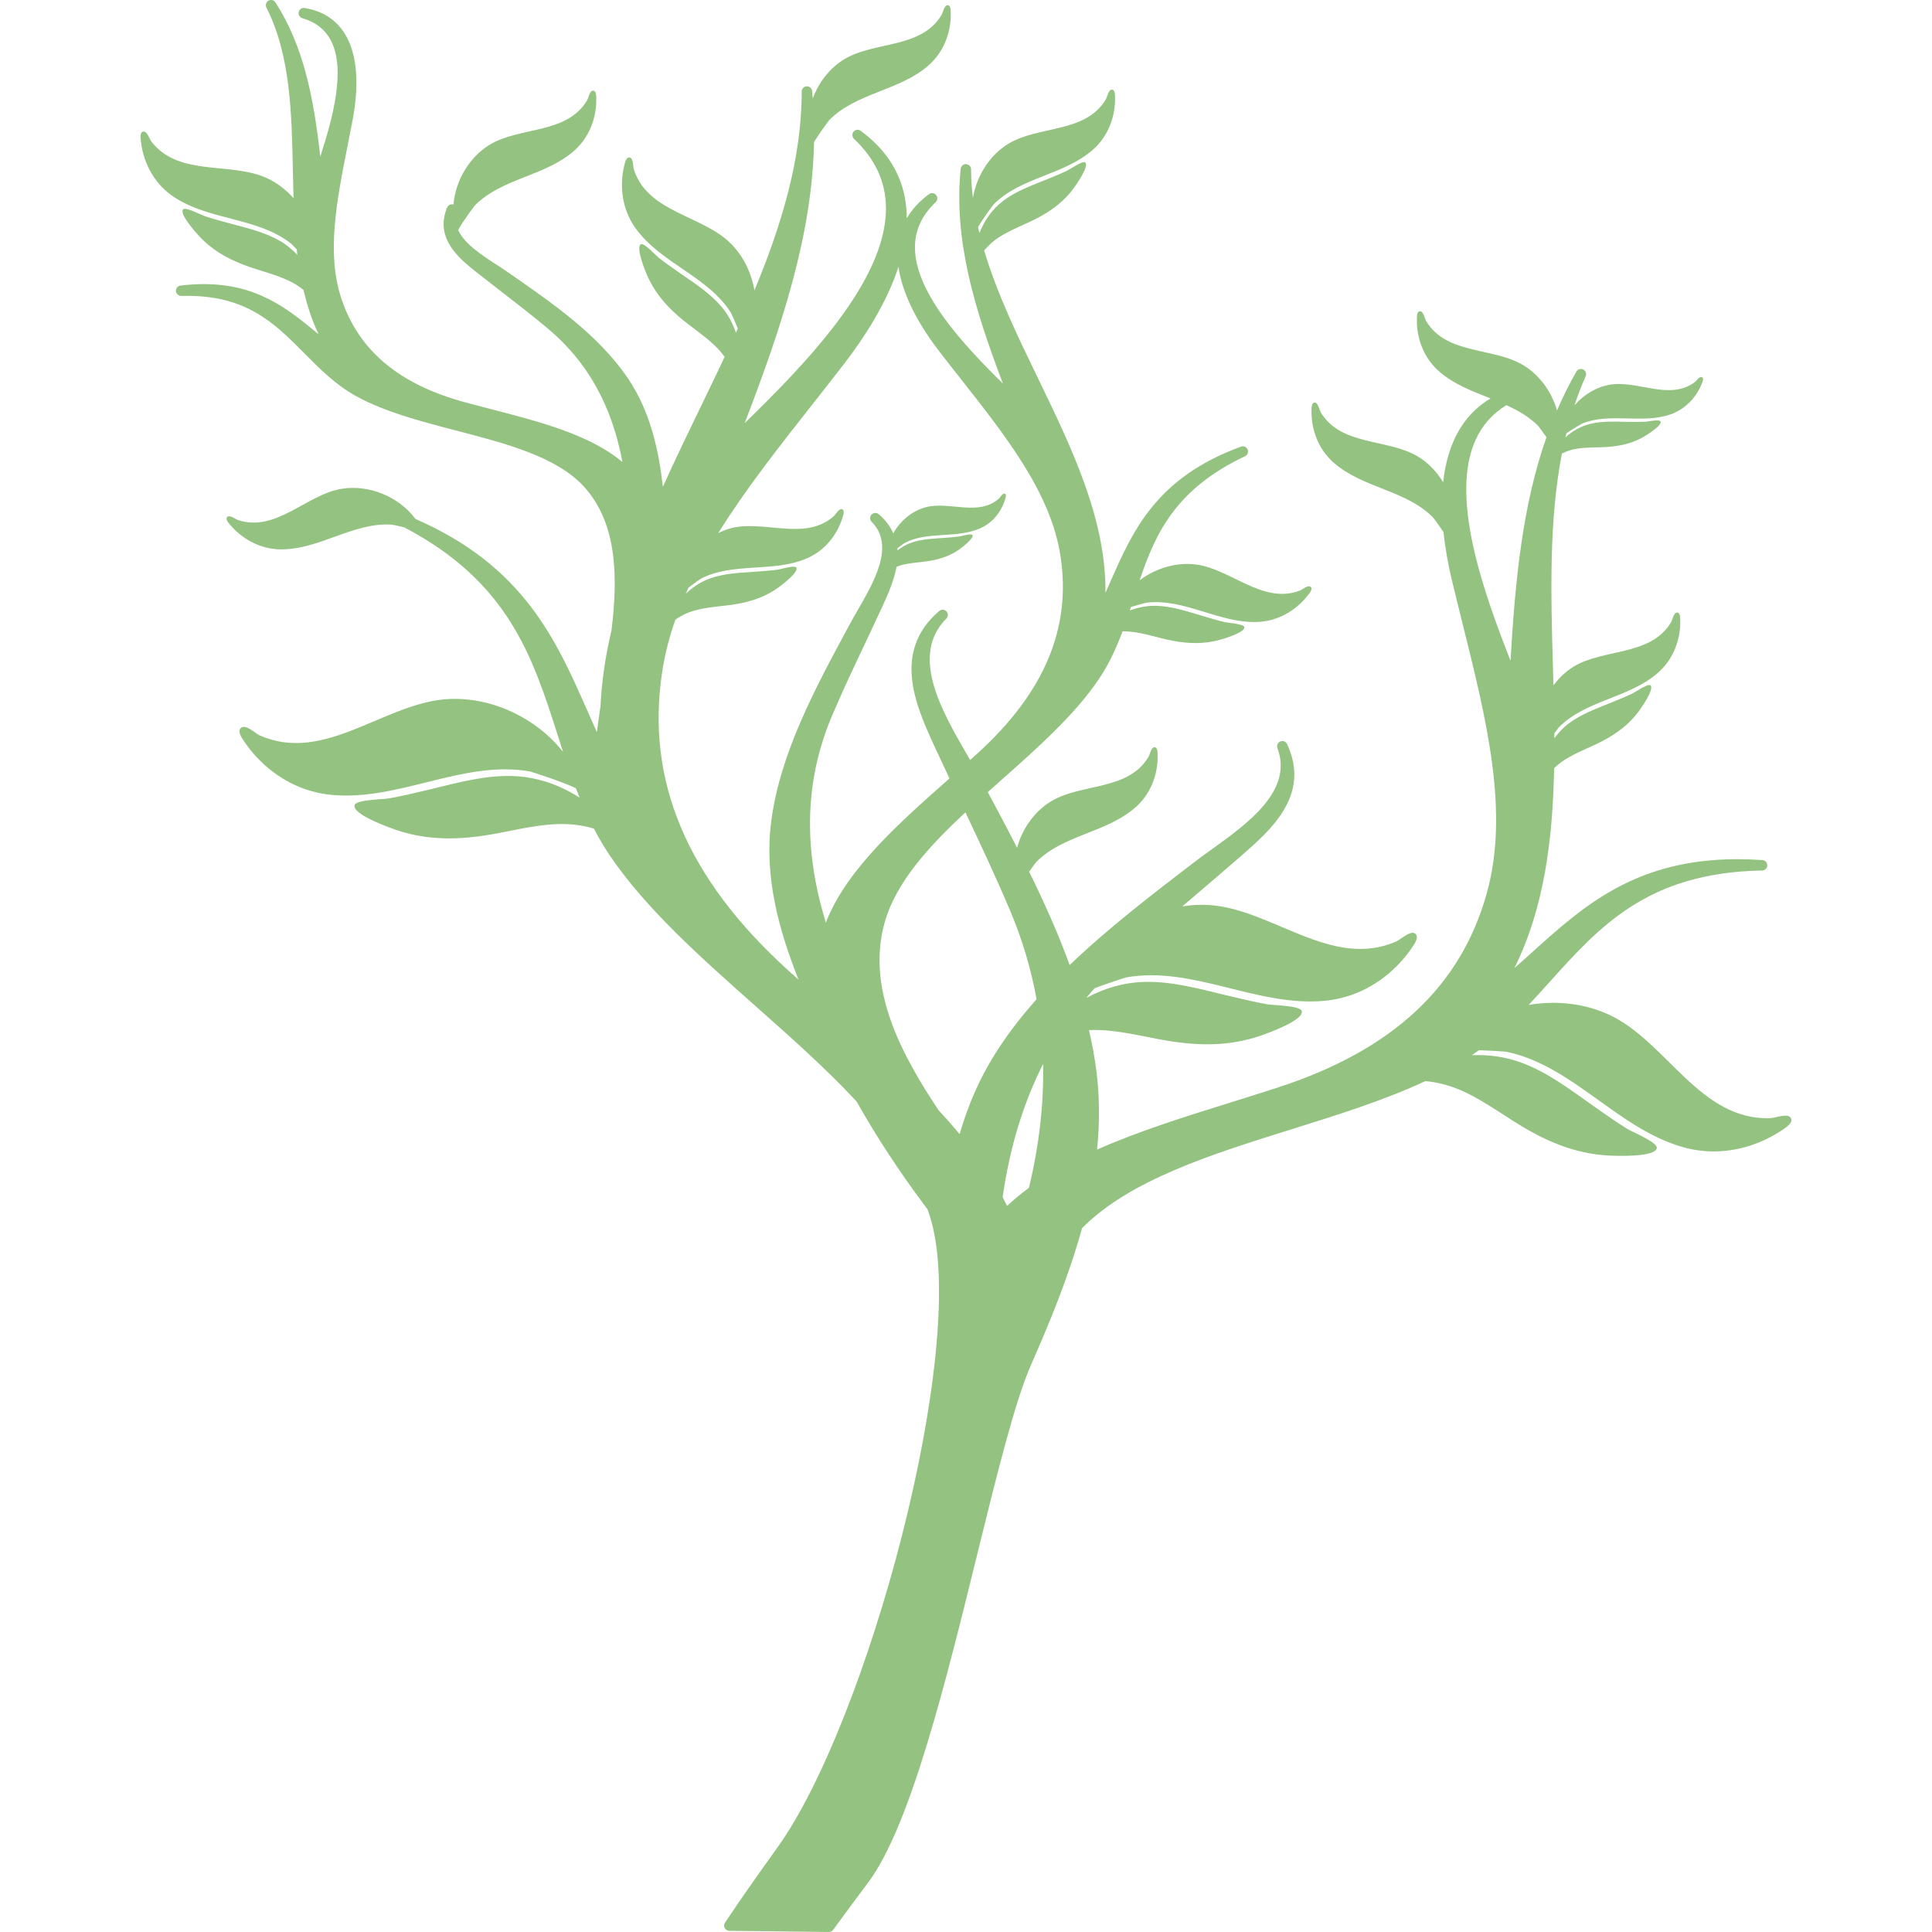 <?xml version="1.0" encoding="iso-8859-1"?>
<!-- Generator: Adobe Illustrator 16.0.0, SVG Export Plug-In . SVG Version: 6.00 Build 0)  -->
<!DOCTYPE svg PUBLIC "-//W3C//DTD SVG 1.1//EN" "http://www.w3.org/Graphics/SVG/1.1/DTD/svg11.dtd">
<svg version="1.1" id="Capa_1" xmlns="http://www.w3.org/2000/svg" xmlns:xlink="http://www.w3.org/1999/xlink" x="0px" y="0px"
	 width="567.063px" height="567.063px" viewBox="0 0 567.063 567.063" style="enable-background:new 0 0 567.063 567.063;"
	 xml:space="preserve">
<g>
	<g>
		<path fill="#93C281" d="M519.673,328.193c-20.734,0.759-30.398-22.313-47.136-30.242c-7.271-3.442-15.774-4.379-23.871-2.989
			c2.062-2.197,4.072-4.419,6.056-6.625c14.917-16.58,29.006-32.237,62.491-32.834c0.82-0.016,1.48-0.673,1.502-1.487
			c0.021-0.82-0.605-1.509-1.42-1.57c-2.497-0.178-4.969-0.27-7.344-0.27c-29.948,0-45.307,13.85-60.159,27.243
			c-1.8,1.622-3.553,3.204-5.307,4.738c8.816-17.77,11.271-37.981,11.671-58.698c0.937-0.887,1.943-1.701,3.023-2.396
			c3.586-2.298,7.684-3.703,11.436-5.701c4.186-2.23,7.772-4.954,10.56-8.828c0.523-0.728,4.575-6.441,3.213-7.399
			c-0.752-0.536-4.485,2.059-5.232,2.411c-2.077,0.982-4.204,1.848-6.334,2.711c-4.281,1.735-8.721,3.323-12.445,6.135
			c-1.618,1.221-2.974,2.699-4.155,4.305c-0.003-0.48-0.006-0.961-0.009-1.441c0.71-0.982,1.257-1.704,1.328-1.777
			c7.925-8.027,20.621-8.562,29.109-16.028c3.614-3.18,5.747-7.521,6.364-12.268c0.147-1.129,0.196-2.262,0.159-3.4
			c-0.021-0.627-0.033-2.081-1-1.998c-0.921,0.077-1.301,2.179-1.689,2.836c-5.976,10.083-19.893,7.62-28.776,13.149
			c-2.23,1.389-4.146,3.262-5.753,5.392c-0.052-1.967-0.106-3.935-0.165-5.896c-0.597-20.958-1.184-42.417,2.65-62.152
			c1.307-0.643,2.695-1.129,4.131-1.374c3.277-0.56,6.652-0.321,9.96-0.618c3.69-0.331,7.1-1.197,10.282-3.134
			c0.6-0.364,5.251-3.24,4.562-4.342c-0.38-0.615-3.853,0.113-4.499,0.141c-1.793,0.073-3.586,0.049-5.379,0.021
			c-3.608-0.055-7.283-0.263-10.817,0.621c-2.724,0.686-5.171,2.084-7.222,3.959c0.095-0.401,0.193-0.802,0.291-1.199
			c1.787-1.246,4.4-2.775,4.56-2.84c8.146-3.357,17.436,0.123,25.813-2.662c3.568-1.184,6.423-3.66,8.312-6.885
			c0.449-0.768,0.829-1.566,1.15-2.396c0.178-0.459,0.609-1.505-0.11-1.741c-0.686-0.226-1.601,1.172-2.08,1.527
			c-7.369,5.432-16.629-0.579-24.697,0.694c-4.052,0.637-7.847,2.926-10.579,6.093c0.971-2.895,2.048-5.747,3.296-8.522
			c0.333-0.743,0.027-1.619-0.701-1.989c-0.728-0.37-1.612-0.11-2.022,0.597c-2.139,3.712-4.006,7.519-5.683,11.401
			c-1.548-5.37-5.015-10.242-9.669-13.139c-8.884-5.53-22.801-3.066-28.776-13.149c-0.389-0.658-0.771-2.763-1.689-2.837
			c-0.967-0.083-0.979,1.371-1,1.999c-0.037,1.138,0.012,2.271,0.159,3.399c0.617,4.749,2.75,9.091,6.364,12.268
			c4.333,3.81,9.762,5.817,15.092,7.935c-3.556,2.13-6.49,4.951-8.729,8.504c-2.98,4.725-4.548,10.291-5.175,16.107
			c-1.809-3.001-4.251-5.603-7.17-7.417c-8.883-5.53-22.8-3.066-28.776-13.149c-0.389-0.658-0.771-2.763-1.688-2.837
			c-0.964-0.083-0.979,1.371-1.001,1.999c-0.037,1.138,0.013,2.271,0.159,3.399c0.618,4.749,2.751,9.091,6.365,12.268
			c8.488,7.463,21.184,8.002,29.109,16.028c0.125,0.128,1.717,2.252,3.103,4.317c0.518,5.021,1.438,9.878,2.476,14.192
			c1.001,4.183,2.044,8.372,3.088,12.555c7.093,28.458,13.794,55.337,7.148,79.239c-7.62,27.424-27.647,46.075-61.228,57.014
			c-4.532,1.479-9.138,2.913-13.749,4.352c-13.394,4.18-27.219,8.488-39.409,13.901c0.811-8.075,0.74-15.657-0.209-23.103
			c-0.498-3.911-1.235-7.886-2.172-11.968c1.19-0.052,2.377-0.062,3.562-0.003c7.527,0.379,14.875,2.573,22.335,3.556
			c8.326,1.096,16.291,0.859,24.29-1.852c1.503-0.511,13.217-4.574,12.24-7.354c-0.535-1.545-8.58-1.648-10.019-1.909
			c-4.002-0.719-7.959-1.664-11.912-2.61c-7.953-1.906-15.982-4.186-24.238-3.969c-6.031,0.159-11.827,1.867-17.062,4.71
			c0.786-0.964,1.6-1.903,2.42-2.84c4.257-1.619,9.106-3.164,9.438-3.223c19.676-3.406,38.513,8.884,58.418,6.867
			c8.474-0.86,16.014-4.921,21.79-11.124c1.374-1.476,2.61-3.058,3.728-4.731c0.618-0.927,2.09-3.029,0.615-3.907
			c-1.401-0.838-4.116,1.802-5.355,2.35c-18.984,8.373-36.493-9.492-54.976-10.667c-2.613-0.166-5.251-0.012-7.861,0.382
			c1.75-1.5,3.498-2.993,5.229-4.471c4.061-3.467,8.118-6.931,12.124-10.425c8.607-7.516,20.395-17.803,13.366-32.742
			c-0.35-0.744-1.218-1.068-1.98-0.759c-0.756,0.318-1.126,1.178-0.838,1.949c4.676,12.479-8.599,22.032-19.263,29.709
			c-1.986,1.429-3.877,2.788-5.526,4.076c-11.665,8.929-24.813,18.99-36.2,29.896c-3.32-9.171-7.405-18.275-11.891-27.396
			c1.053-1.493,1.988-2.739,2.083-2.837c7.926-8.026,20.622-8.562,29.11-16.028c3.614-3.179,5.747-7.521,6.364-12.268
			c0.147-1.129,0.196-2.261,0.159-3.399c-0.021-0.627-0.033-2.081-1-1.998c-0.921,0.076-1.301,2.182-1.689,2.839
			c-5.976,10.083-19.893,7.62-28.776,13.149c-4.765,2.965-8.292,7.993-9.785,13.51c-2.779-5.425-5.661-10.863-8.605-16.334
			c1.307-1.166,2.62-2.332,3.933-3.498c10.608-9.407,21.579-19.134,28.656-29.639c3.023-4.489,5.178-9.244,6.971-14.048
			c0.784-0.006,1.567,0.018,2.345,0.101c4.234,0.444,8.313,1.903,12.49,2.687c4.664,0.869,9.165,0.982,13.761-0.306
			c0.863-0.242,7.596-2.179,7.127-3.776c-0.254-0.888-4.789-1.19-5.594-1.383c-2.236-0.529-4.439-1.181-6.64-1.836
			c-4.428-1.316-8.89-2.846-13.553-2.978c-2.69-0.073-5.315,0.444-7.804,1.356c0.11-0.337,0.224-0.677,0.331-1.013
			c2.206-0.673,4.409-1.246,4.577-1.267c11.203-1.322,21.454,6.184,32.745,5.652c4.808-0.227,9.184-2.289,12.632-5.612
			c0.82-0.79,1.563-1.646,2.246-2.555c0.377-0.505,1.271-1.646,0.465-2.185c-0.765-0.517-2.377,0.89-3.09,1.163
			c-10.964,4.146-20.297-6.466-30.689-7.689c-5.685-0.67-11.691,1.153-16.343,4.669c4.685-13.954,10.756-26.907,30.939-36.42
			c0.74-0.349,1.074-1.218,0.759-1.974c-0.318-0.756-1.166-1.129-1.937-0.848c-24.915,9.128-31.748,24.67-38.36,39.697
			c-0.48,1.09-0.952,2.164-1.426,3.223c0.223-21.646-9.955-42.66-19.835-63.055c-5.937-12.255-11.989-24.768-15.771-37.424
			c1.267-1.53,2.757-2.876,4.422-3.944c3.586-2.298,7.684-3.703,11.435-5.701c4.187-2.231,7.772-4.954,10.561-8.828
			c0.523-0.728,4.574-6.441,3.213-7.399c-0.753-0.536-4.486,2.059-5.232,2.411c-2.078,0.982-4.205,1.848-6.334,2.711
			c-4.281,1.735-8.722,3.323-12.445,6.136c-3.226,2.433-5.542,5.78-7.008,9.504c-0.144-0.588-0.275-1.175-0.41-1.763
			c1.331-2.35,4.4-6.475,4.578-6.659c7.926-8.026,20.621-8.562,29.109-16.028c3.614-3.179,5.747-7.521,6.365-12.268
			c0.146-1.129,0.196-2.261,0.159-3.399c-0.021-0.627-0.034-2.081-1.001-1.998c-0.921,0.076-1.3,2.182-1.688,2.839
			c-5.977,10.083-19.894,7.62-28.776,13.149c-5.429,3.378-9.211,9.437-10.245,15.845c-0.34-2.806-0.538-5.615-0.538-8.43
			c0-0.817-0.64-1.487-1.454-1.527c-0.762-0.088-1.518,0.563-1.597,1.374c-2.105,20.937,4.079,41.126,12.39,63.015
			c-11.552-11.359-25.875-26.699-25.814-40.034c0.021-5.009,2.017-9.333,6.096-13.216c0.585-0.56,0.637-1.472,0.119-2.093
			c-0.514-0.612-1.426-0.728-2.077-0.251c-2.815,2.069-5,4.443-6.533,7.103c-0.003-1.561-0.11-3.115-0.328-4.654
			c-1.181-8.391-5.627-15.468-13.213-21.035c-0.651-0.48-1.561-0.367-2.077,0.251c-0.518,0.618-0.466,1.533,0.119,2.093
			c6.282,5.982,9.352,12.65,9.385,20.383c0.098,21.3-23.682,45.737-41.463,63.072c11.022-28.718,19.822-55.41,20.353-82.461
			c1.373-2.371,4.317-6.331,4.491-6.508c7.926-8.026,20.622-8.562,29.11-16.028c3.613-3.179,5.746-7.521,6.364-12.268
			c0.147-1.129,0.196-2.261,0.159-3.399c-0.021-0.627-0.033-2.081-1-1.999c-0.921,0.077-1.301,2.179-1.689,2.837
			c-5.977,10.083-19.893,7.619-28.776,13.148c-4.143,2.58-7.304,6.735-9.055,11.402c-0.061-0.734-0.092-1.469-0.168-2.203
			c-0.079-0.814-0.823-1.429-1.598-1.374c-0.813,0.04-1.453,0.71-1.453,1.527c0,19.654-5.899,39.162-13.877,58.36
			c-0.909-5.211-3.314-10.168-7.001-13.807c-8.391-8.29-24.303-9.042-28.366-21.613c-0.264-0.82-0.159-3.229-1.151-3.541
			c-1.04-0.331-1.416,1.264-1.597,1.949c-0.321,1.242-0.551,2.5-0.671,3.776c-0.501,5.374,0.763,10.68,3.944,15.071
			c7.476,10.318,21.298,14.067,28.018,24.862c0.095,0.15,1.031,2.249,1.943,4.517c-0.184,0.404-0.373,0.805-0.557,1.209
			c-0.949-2.76-2.323-5.364-4.238-7.626c-3.394-4.015-7.88-6.866-12.157-9.841c-2.124-1.478-4.251-2.959-6.289-4.556
			c-0.734-0.575-4.191-4.354-5.152-3.954c-1.735,0.713,1.294,8.002,1.688,8.932c2.1,4.951,5.364,8.837,9.413,12.332
			c3.626,3.131,7.781,5.692,11.153,9.11c0.826,0.838,1.589,1.744,2.28,2.699c-2.271,4.813-4.587,9.608-6.895,14.373
			c-3.772,7.791-7.65,15.796-11.248,23.779c-1.179-10.68-3.666-22.191-10.343-31.996c-8.614-12.656-22.161-22.02-35.249-31.068
			c-0.991-0.701-2.117-1.432-3.302-2.2c-4.293-2.785-9.312-6.053-11.175-10.095c1.074-2.167,4.694-7.038,4.887-7.234
			c7.926-8.026,20.621-8.562,29.11-16.028c3.613-3.18,5.746-7.521,6.364-12.268c0.147-1.129,0.196-2.261,0.159-3.4
			c-0.021-0.627-0.033-2.081-1-1.998c-0.922,0.077-1.301,2.179-1.689,2.836c-5.977,10.083-19.894,7.62-28.776,13.149
			c-5.875,3.657-9.838,10.447-10.45,17.43c-0.743-0.223-1.551,0.138-1.857,0.869c-3.791,9.183,3.749,15.147,8.739,19.098
			c2.394,1.891,4.813,3.761,7.234,5.633c4.577,3.541,9.309,7.2,13.742,10.927c11.512,9.688,18.654,22.5,21.747,39.061
			c-9.513-7.999-24.152-11.793-38.359-15.475c-2.702-0.701-5.401-1.398-8.061-2.124c-19.257-5.26-31.068-15.224-36.104-30.453
			c-4.4-13.308-1.334-28.764,1.916-45.129c0.48-2.42,0.961-4.844,1.417-7.261c1.496-7.914,2.221-18.862-2.833-26.078
			c-2.574-3.675-6.362-5.945-11.258-6.744c-0.802-0.15-1.558,0.383-1.738,1.166c-0.181,0.786,0.282,1.579,1.053,1.812
			c3.987,1.19,6.744,3.36,8.43,6.637c4.348,8.442,0.569,22.641-3.152,33.978c-1.913-16.986-4.776-32.204-13.161-45.245
			c-0.438-0.686-1.337-0.906-2.047-0.499c-0.707,0.407-0.97,1.294-0.603,2.02c7.093,13.935,7.439,31.2,7.77,47.898
			c0.052,2.671,0.119,5.355,0.199,8.039c-2.209-2.43-4.804-4.48-7.729-5.838c-10.695-4.97-25.927-0.306-33.997-10.768
			c-0.526-0.683-1.239-2.987-2.28-2.944c-1.092,0.043-0.909,1.668-0.844,2.372c0.116,1.276,0.324,2.537,0.646,3.782
			c1.343,5.227,4.324,9.795,8.8,12.855c10.521,7.188,24.798,6.05,34.765,13.941c0.085,0.067,0.731,0.734,1.588,1.652
			c0.055,0.529,0.092,1.068,0.156,1.597c-1.502-1.561-3.161-2.974-5.067-4.076c-4.55-2.635-9.737-3.804-14.765-5.159
			c-2.5-0.673-5-1.35-7.457-2.167c-0.885-0.294-5.417-2.684-6.185-1.983c-1.392,1.258,3.92,7.096,4.608,7.84
			c3.647,3.95,8.033,6.508,13.023,8.43c4.471,1.723,9.248,2.732,13.574,4.81c1.454,0.698,2.806,1.595,4.085,2.589
			c1.053,4.511,2.448,8.886,4.431,13.011c-0.245-0.199-0.487-0.398-0.731-0.597c-8.485-6.94-17.258-14.11-33.005-14.11
			c-2.172,0-4.458,0.144-6.793,0.426c-0.814,0.095-1.405,0.817-1.343,1.631c0.061,0.814,0.798,1.417,1.573,1.417
			c18.831-0.575,27.243,7.876,36.123,16.836c4.477,4.517,9.104,9.186,15.129,12.534c8.42,4.672,19.183,7.469,29.589,10.177
			c14.38,3.743,29.245,7.607,37.296,16.374c10.229,11.136,9.85,27.604,8.158,42.078c-1.864,7.91-2.932,15.291-3.253,22.409
			c-0.38,2.552-0.744,5.101-1.065,7.638c-0.894-1.98-1.78-3.997-2.687-6.056c-9.247-21.016-18.791-42.706-50.554-56.527
			c-4.878-6.582-13.752-10.193-21.748-8.847c-10.318,1.735-19.119,12.794-30.272,9.192c-0.729-0.236-2.405-1.561-3.146-1.01
			c-0.777,0.578,0.171,1.674,0.572,2.16c0.726,0.875,1.512,1.692,2.372,2.442c3.608,3.149,8.079,4.994,12.892,4.985
			c11.304-0.024,21.175-8.026,32.43-7.255c0.141,0.009,1.759,0.343,3.607,0.787c30.566,16.043,37.613,37.833,44.991,60.857
			c0.542,1.689,1.089,3.388,1.646,5.092c-7.987-10.156-21.301-16.34-34.043-15.53c-18.482,1.175-35.994,19.042-54.976,10.667
			c-1.236-0.547-3.95-3.188-5.355-2.35c-1.475,0.875-0.003,2.98,0.615,3.907c1.117,1.677,2.353,3.256,3.727,4.731
			c5.774,6.203,13.314,10.263,21.79,11.123c19.908,2.017,38.742-10.272,58.418-6.867c0.447,0.08,9.257,2.91,13.557,4.93
			c0.357,0.93,0.713,1.86,1.092,2.785c-5.93-3.834-12.729-6.175-19.854-6.359c-8.256-0.217-16.285,2.062-24.238,3.969
			c-3.953,0.945-7.909,1.891-11.912,2.61c-1.441,0.26-9.483,0.364-10.018,1.91c-0.976,2.778,10.734,6.842,12.24,7.353
			c7.999,2.711,15.964,2.947,24.29,1.852c7.46-0.982,14.808-3.177,22.335-3.556c3.81-0.192,7.687,0.19,11.35,1.292
			c1.383,2.644,2.889,5.251,4.603,7.791c10.562,15.673,26.977,30.23,42.852,44.31c10.242,9.085,20.833,18.474,29.655,28.008
			c5.881,10.389,12.304,20.218,19.636,30.053l1.202,1.622c0.407,1.153,0.774,2.312,1.102,3.485
			c10.692,38.329-18.775,146.916-45.129,183.729c-4.85,6.777-10.352,14.458-15.443,22.142c-0.31,0.469-0.337,1.068-0.076,1.563
			c0.263,0.493,0.773,0.808,1.334,0.814l29.231,0.343c0.007,0,0.013,0,0.019,0c0.49,0,0.949-0.232,1.236-0.628
			c3.418-4.682,6.889-9.345,10.353-13.993c12.331-16.539,22.748-58.862,31.937-96.203c5.673-23.058,11.034-44.835,15.783-55.615
			c5.188-11.766,11.014-25.723,14.982-40.136c14.048-14.201,38.155-21.734,61.472-29.021c13.446-4.204,27.237-8.513,39.284-14.138
			c3.859,0.318,7.653,1.408,11.166,3.015c6.854,3.137,12.871,7.892,19.438,11.563c7.332,4.095,14.819,6.824,23.253,7.262
			c1.585,0.082,13.969,0.637,14.091-2.308c0.074-1.634-7.362-4.706-8.602-5.48c-3.451-2.148-6.78-4.489-10.104-6.83
			c-6.687-4.712-13.302-9.798-21.053-12.649c-4.688-1.727-9.624-2.396-14.541-2.182c0.7-0.478,1.398-0.958,2.077-1.454
			c3.987,0.119,7.846,0.395,8.128,0.453c19.538,4.112,32.497,22.494,51.738,27.98c8.191,2.335,16.698,1.35,24.357-2.279
			c1.82-0.863,3.556-1.876,5.214-3.018c0.915-0.633,3.063-2.044,2.017-3.402C524.524,326.694,521.026,328.145,519.673,328.193z
			 M242.392,270.791c-6.745-21.989-6.145-41.876,1.802-60.665c2.99-7.065,6.371-14.217,9.643-21.132
			c1.723-3.645,3.445-7.292,5.125-10.942c1.53-3.335,3.403-7.43,4.168-11.677c0.486-0.187,0.967-0.385,1.469-0.517
			c2.788-0.731,5.716-0.78,8.547-1.285c3.161-0.563,6.034-1.567,8.635-3.479c0.49-0.358,4.287-3.192,3.611-4.091
			c-0.374-0.502-3.317,0.389-3.871,0.462c-1.542,0.199-3.091,0.312-4.643,0.425c-3.117,0.224-6.307,0.321-9.287,1.353
			c-1.521,0.526-2.916,1.316-4.158,2.301c-0.016-0.211-0.03-0.419-0.052-0.63c1.077-0.817,2.068-1.518,2.157-1.564
			c6.774-3.513,15.055-1.211,22.074-4.244c2.99-1.291,5.267-3.641,6.652-6.57c0.331-0.698,0.597-1.414,0.812-2.154
			c0.119-0.41,0.41-1.346-0.227-1.493c-0.609-0.144-1.291,1.132-1.68,1.475c-5.949,5.242-14.392,0.756-21.261,2.463
			c-4.073,1.01-7.662,3.972-9.706,7.717c-0.873-1.965-2.225-3.865-4.278-5.625c-0.627-0.532-1.558-0.48-2.114,0.12
			c-0.561,0.603-0.545,1.536,0.033,2.117c6.885,6.949,0.78,17.503-4.122,25.982c-0.93,1.606-1.812,3.134-2.549,4.532
			c-9.969,18.47-20.275,37.567-22.821,57.531c-2.077,16.301,2.292,31.827,8.029,46.351c-1.062-0.952-2.114-1.9-3.164-2.855
			c-29.676-26.968-41.729-55.616-36.845-87.581c0.786-5.162,2.102-10.214,3.843-15.187c0.04-0.037,0.095-0.092,0.119-0.11
			c1.79-1.3,3.868-2.197,6.004-2.757c3.938-1.031,8.075-1.102,12.075-1.815c4.464-0.795,8.524-2.215,12.2-4.917
			c0.691-0.508,6.056-4.51,5.101-5.78c-0.526-0.71-4.685,0.551-5.468,0.652c-2.179,0.282-4.37,0.441-6.558,0.6
			c-4.403,0.315-8.908,0.453-13.121,1.913c-2.764,0.955-5.19,2.564-7.28,4.55c0.26-0.59,0.511-1.184,0.783-1.771
			c1.723-1.328,3.458-2.552,3.596-2.625c9.571-4.963,21.271-1.711,31.188-5.998c4.223-1.824,7.438-5.146,9.4-9.281
			c0.465-0.985,0.845-1.998,1.147-3.044c0.165-0.579,0.581-1.9-0.321-2.112c-0.859-0.202-1.824,1.601-2.371,2.084
			c-8.403,7.405-20.331,1.068-30.034,3.479c-1.331,0.331-2.607,0.854-3.853,1.457c7.895-12.687,17.717-25.178,27.824-38.018
			c3.021-3.837,6.047-7.681,9.024-11.539c6.031-7.806,12.598-17.95,16.043-28.581c1.295,9.208,7.008,18.387,12.146,25.037
			c1.989,2.58,4.012,5.147,6.031,7.711c13.666,17.362,26.576,33.758,29.388,52.179c3.226,21.12-4.755,40.062-24.397,57.91
			c-0.703,0.643-1.413,1.282-2.129,1.925l-0.928-1.612c-7.487-12.95-16.812-29.07-6.064-39.909c0.578-0.582,0.594-1.515,0.033-2.118
			c-0.557-0.597-1.49-0.648-2.114-0.119c-14.091,12.068-6.729,28.109-1.353,39.82c1.433,3.115,2.892,6.227,4.357,9.342l-0.009,0.009
			C263.775,241.659,248.426,255.24,242.392,270.791z M281.658,332.878c-1.958-2.358-4.036-4.715-6.133-6.949
			c-10.899-16.334-21.312-35.654-15.89-55.102c3.332-11.946,13.231-22.623,23.729-32.396c4.257,9.005,8.963,19.03,13.121,28.853
			c3.538,8.363,6.147,17.106,7.761,25.999c-5.107,5.746-9.29,11.315-12.775,17.01C287.322,317.067,284.096,324.479,281.658,332.878z
			 M301.998,348.644c-2.326,1.707-4.471,3.488-6.405,5.312c-0.419-0.863-0.859-1.724-1.312-2.586
			c2.121-14.64,6.02-27.482,11.87-39.073C306.401,324.011,305.008,336.204,301.998,348.644z M433.115,129.079
			c1.968-4.32,4.964-7.668,9.036-10.165c3.431,1.561,6.665,3.412,9.349,6.129c0.107,0.107,1.23,1.604,2.402,3.293
			c-6.983,19.856-9.187,41.787-10.545,65.597C435.382,173.635,425.459,145.903,433.115,129.079z"/>
	</g>
</g>
<g>
</g>
<g>
</g>
<g>
</g>
<g>
</g>
<g>
</g>
<g>
</g>
<g>
</g>
<g>
</g>
<g>
</g>
<g>
</g>
<g>
</g>
<g>
</g>
<g>
</g>
<g>
</g>
<g>
</g>
</svg>
